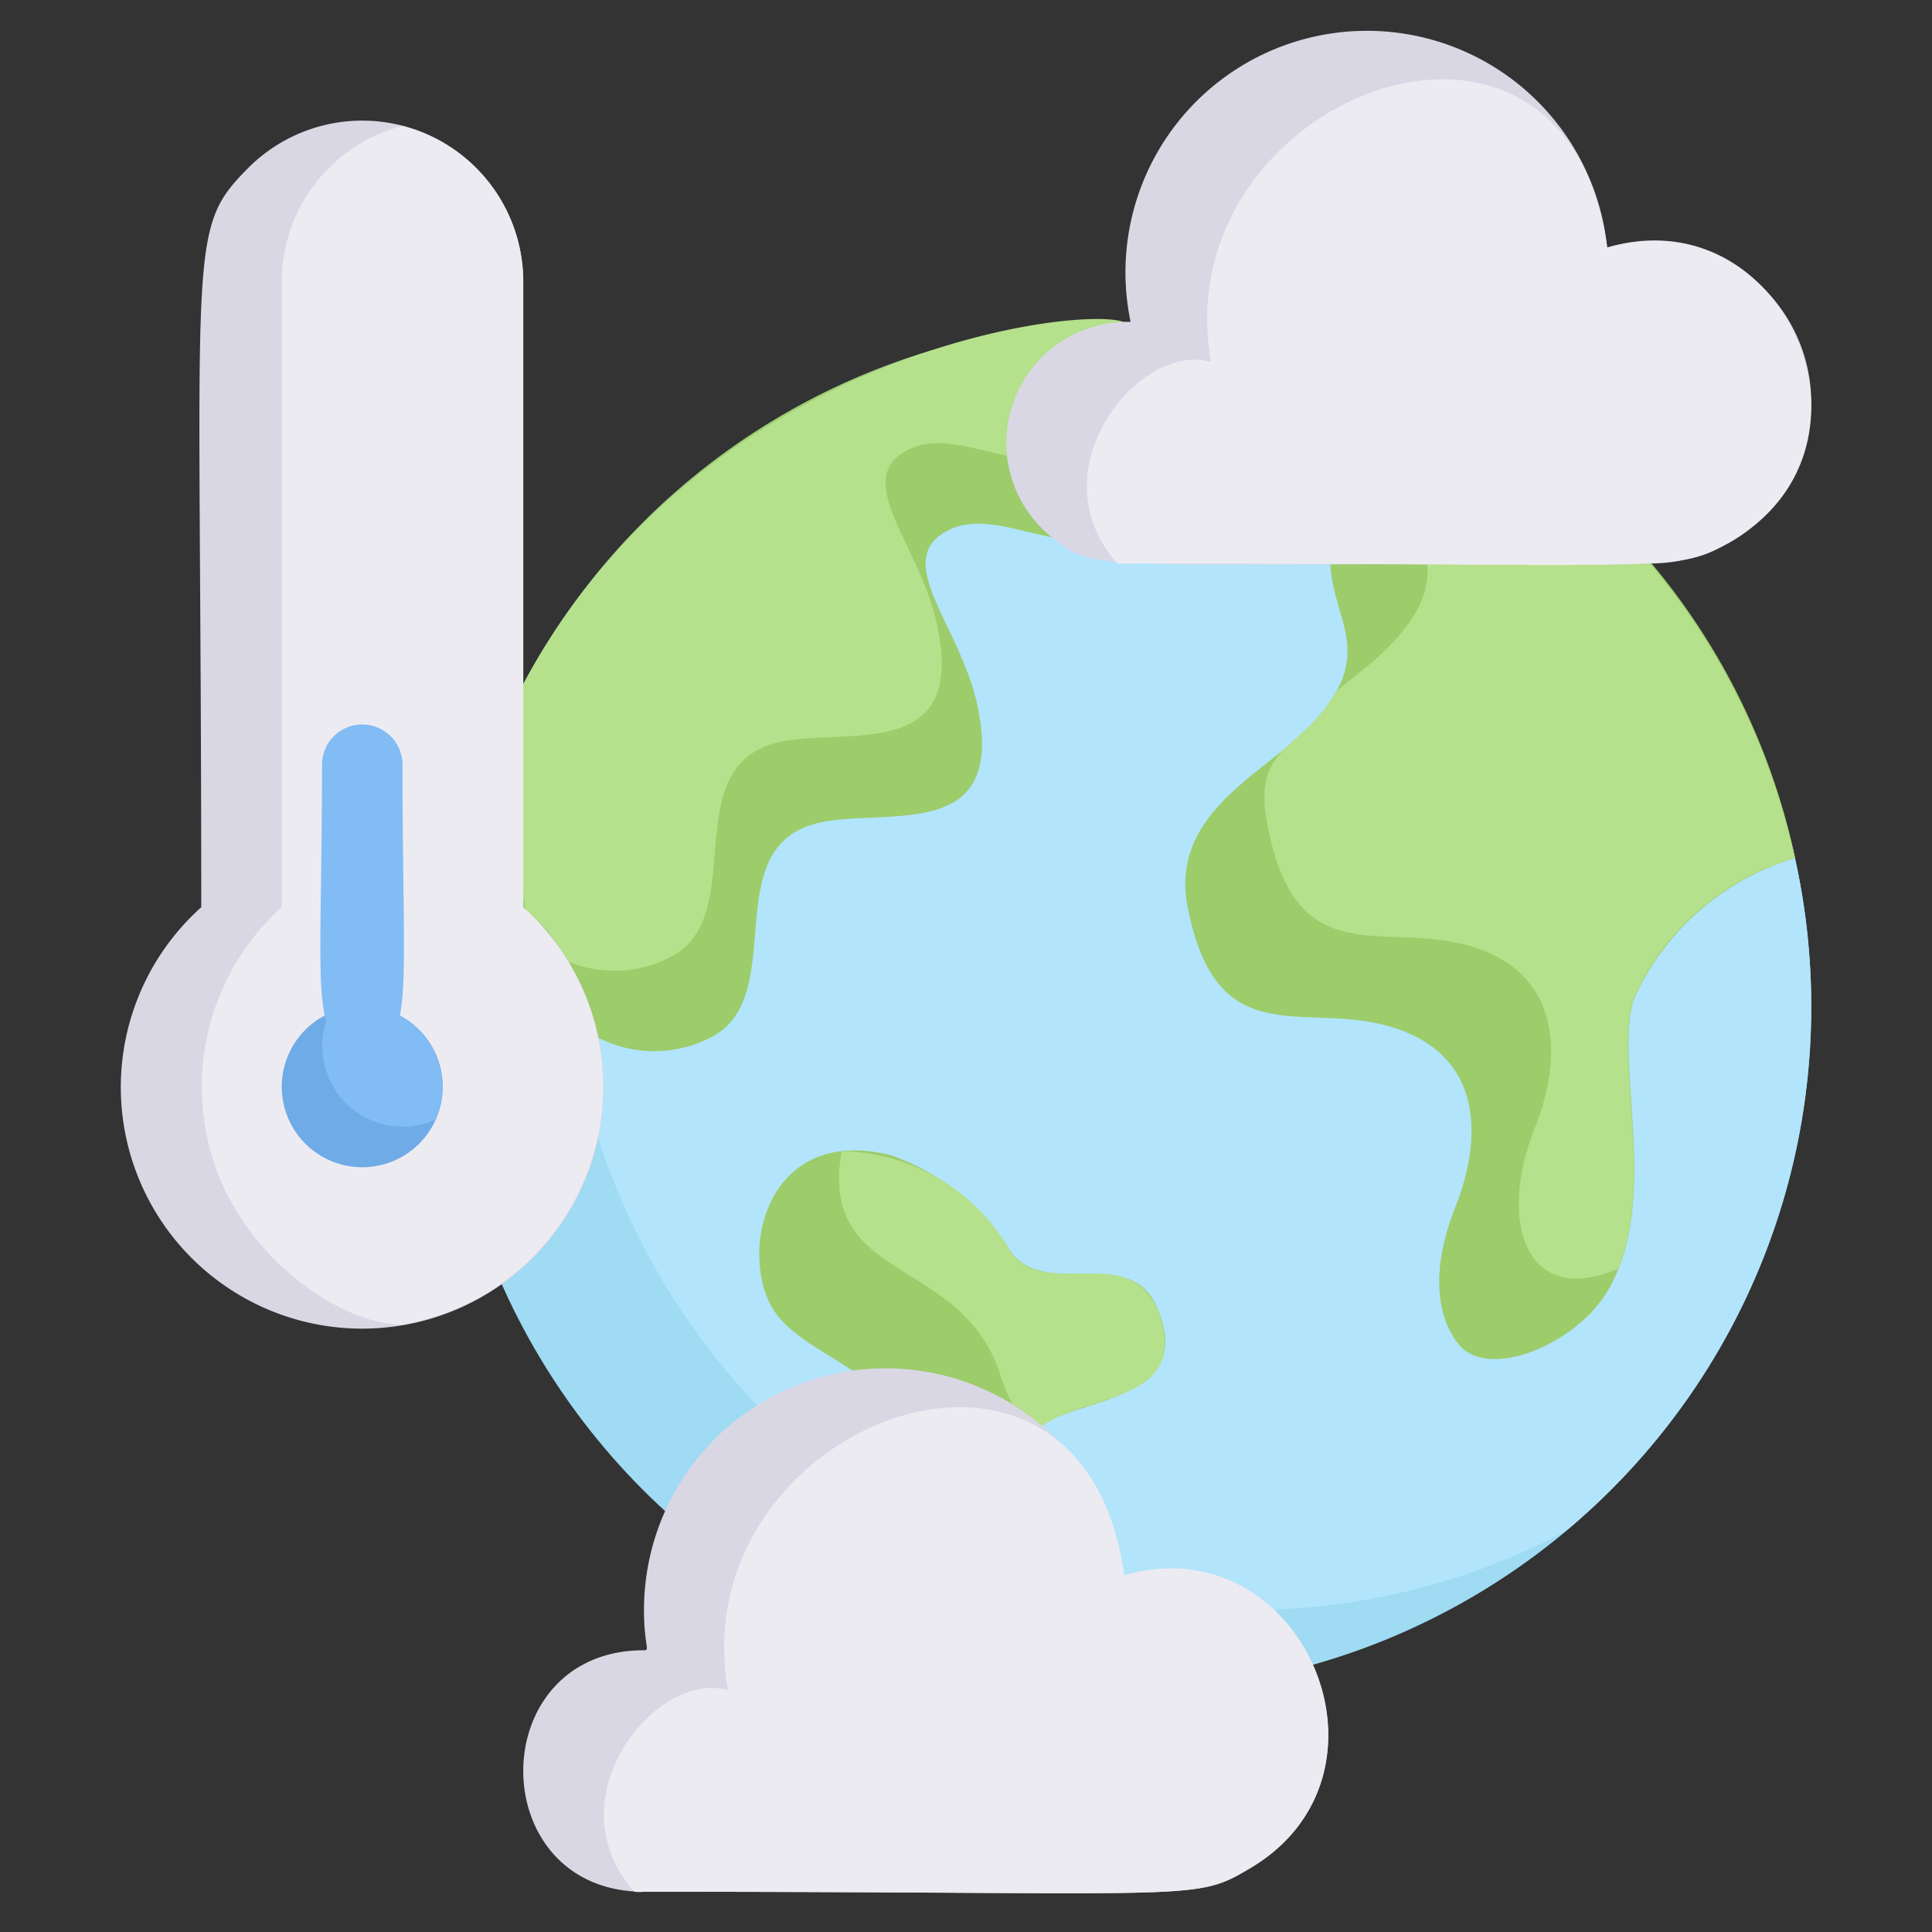 <svg xmlns="http://www.w3.org/2000/svg" viewBox="0 0 48 48"><rect x="0" y="0" width="48" height="48" fill="#333333" stroke="none"/><defs><style>.cls-1{fill:#9fdbf3;}.cls-2{fill:#b2e5fb;}.cls-3{fill:#9dcc6b;}.cls-4{fill:#b5e08c;}.cls-5{fill:#dad7e5;}.cls-6{fill:#edebf2;}.cls-7{fill:#6fabe6;}.cls-8{fill:#82bcf4;}</style></defs><title>27. Climate Change</title><g id="_27._Climate_Change" data-name="27. Climate Change"><circle class="cls-1" cx="28" cy="25" r="17"/><path class="cls-2" d="M45,25a16.92,16.92,0,0,1-6.13,13.06A16.82,16.82,0,0,1,31,40C15,40,8,20,20.13,9.94A17,17,0,0,1,45,25Z"/><path class="cls-3" d="M44.6,21.32a6.37,6.37,0,0,0-4,3.49c-.53,1.56.73,5.17-.74,7.39-.84,1.26-2.89,2.06-3.6,1.22-.55-.64-.74-1.83-.1-3.44s.74-3.69-1.48-4.43-4.43.74-5.17-3c-.46-2.29,1.79-3.27,2.95-4.43,1.84-1.84.63-2.66.59-4.16H41A16.87,16.87,0,0,1,44.6,21.32Z"/><path class="cls-3" d="M24.3,17.61c.74,3.69-2.95,2.22-4.43,3-1.87.93-.35,4.24-2.22,5.17a3.06,3.06,0,0,1-2.79,0A6,6,0,0,0,13,22.54V17A17,17,0,0,1,28,8a3,3,0,0,0-1.86,5.35c-.92-.18-1.84-.55-2.57-.18C22.09,13.91,23.9,15.56,24.3,17.61Z"/><path class="cls-3" d="M25.88,35.42a6,6,0,0,0-4.69-1.36c-.83-.56-1.69-.94-2.06-1.67-.74-1.48,0-4.43,3-3.69A5.73,5.73,0,0,1,25,30.91c.74,1.48,3,0,3.7,1.48C29.85,34.81,26.71,34.75,25.88,35.42Z"/><path class="cls-4" d="M27.74,10.43c-1.48,2.22-3.7,0-5.17.74s.33,2.39.73,4.44c.74,3.69-2.95,2.22-4.43,3-1.87.93-.35,4.24-2.22,5.17a3,3,0,0,1-2.58.09C12.77,21.39,13,25.06,13,17c4.58-8.58,14.5-9.49,15-8.95A2.88,2.88,0,0,1,27.74,10.43Z"/><path class="cls-4" d="M25.62,35.67a5.5,5.5,0,0,1-.79-1.58c-1-2.92-4.5-2.19-3.92-5.49A4.92,4.92,0,0,1,25,30.91c.84,1.67,3.31-.41,3.89,2.05C29.34,35,26.57,34.59,25.62,35.67Z"/><path class="cls-4" d="M44.59,21.32a6.27,6.27,0,0,0-4,3.49c-.48,1.41.5,4.49-.38,6.71-2.36,1-3-1.24-2.06-3.54.61-1.54.74-3.69-1.48-4.43s-4.43.74-5.17-3c-.43-2.09.86-1.86,1.69-3.37.45-.37.91-.71,1.26-1.06,2.19-2.19.06-2.94.71-5.09a10.28,10.28,0,0,1,1.62-.64A17,17,0,0,1,44.59,21.32Z"/><path class="cls-5" d="M7.71,32.87A6,6,0,0,1,5,22.54C5,5.88,4.6,5.76,6.17,4.17A4,4,0,0,1,13,7V22.54A6,6,0,0,1,7.71,32.87Z"/><path class="cls-6" d="M10,32.91c-1.63,0-4.28-1.88-4.85-4.64A6,6,0,0,1,7,22.54V7a4,4,0,0,1,3-3.87A4,4,0,0,1,13,7V22.54A6,6,0,0,1,10,32.91Z"/><path class="cls-7" d="M11,27a2,2,0,0,1-4,0A2,2,0,0,1,11,27Z"/><path class="cls-8" d="M9,26c-1.35,0-1-1.14-1-7a1,1,0,0,1,2,0C10,25,10.33,26,9,26Z"/><path class="cls-5" d="M45,10a4,4,0,0,1-4,4c-14.13,0-13.77.23-14.86-.65A3,3,0,0,1,28,8h.09A6,6,0,1,1,39.93,6.15,4,4,0,0,1,45,10Z"/><path class="cls-6" d="M43,13.45c-1.35.8-1.31.55-15,.55a1,1,0,0,1-.24,0c-2.07-2.34.59-5.55,2.33-5C28.9,2.45,38.88-1.47,39.93,6.15,44.36,4.85,47.07,11.12,43,13.45Z"/><path class="cls-5" d="M31,46.45c-1.35.8-1.31.55-15,.55-4,0-4-6,0-6,.16,0,0-.1,0-1a6,6,0,0,1,9.88-4.58,6,6,0,0,1,2.05,3.73C32.35,37.85,35.08,44.11,31,46.45Z"/><path class="cls-6" d="M31,46.45c-1.35.8-1.31.55-15,.55a1,1,0,0,1-.24,0c-2.07-2.34.59-5.55,2.33-5-1.19-6.56,8.79-10.48,9.84-2.86C32.36,37.85,35.07,44.12,31,46.45Z"/><path class="cls-8" d="M10.82,27.82a2,2,0,0,1-2.64-2.64A2,2,0,0,1,10.82,27.82Z"/></g></svg>